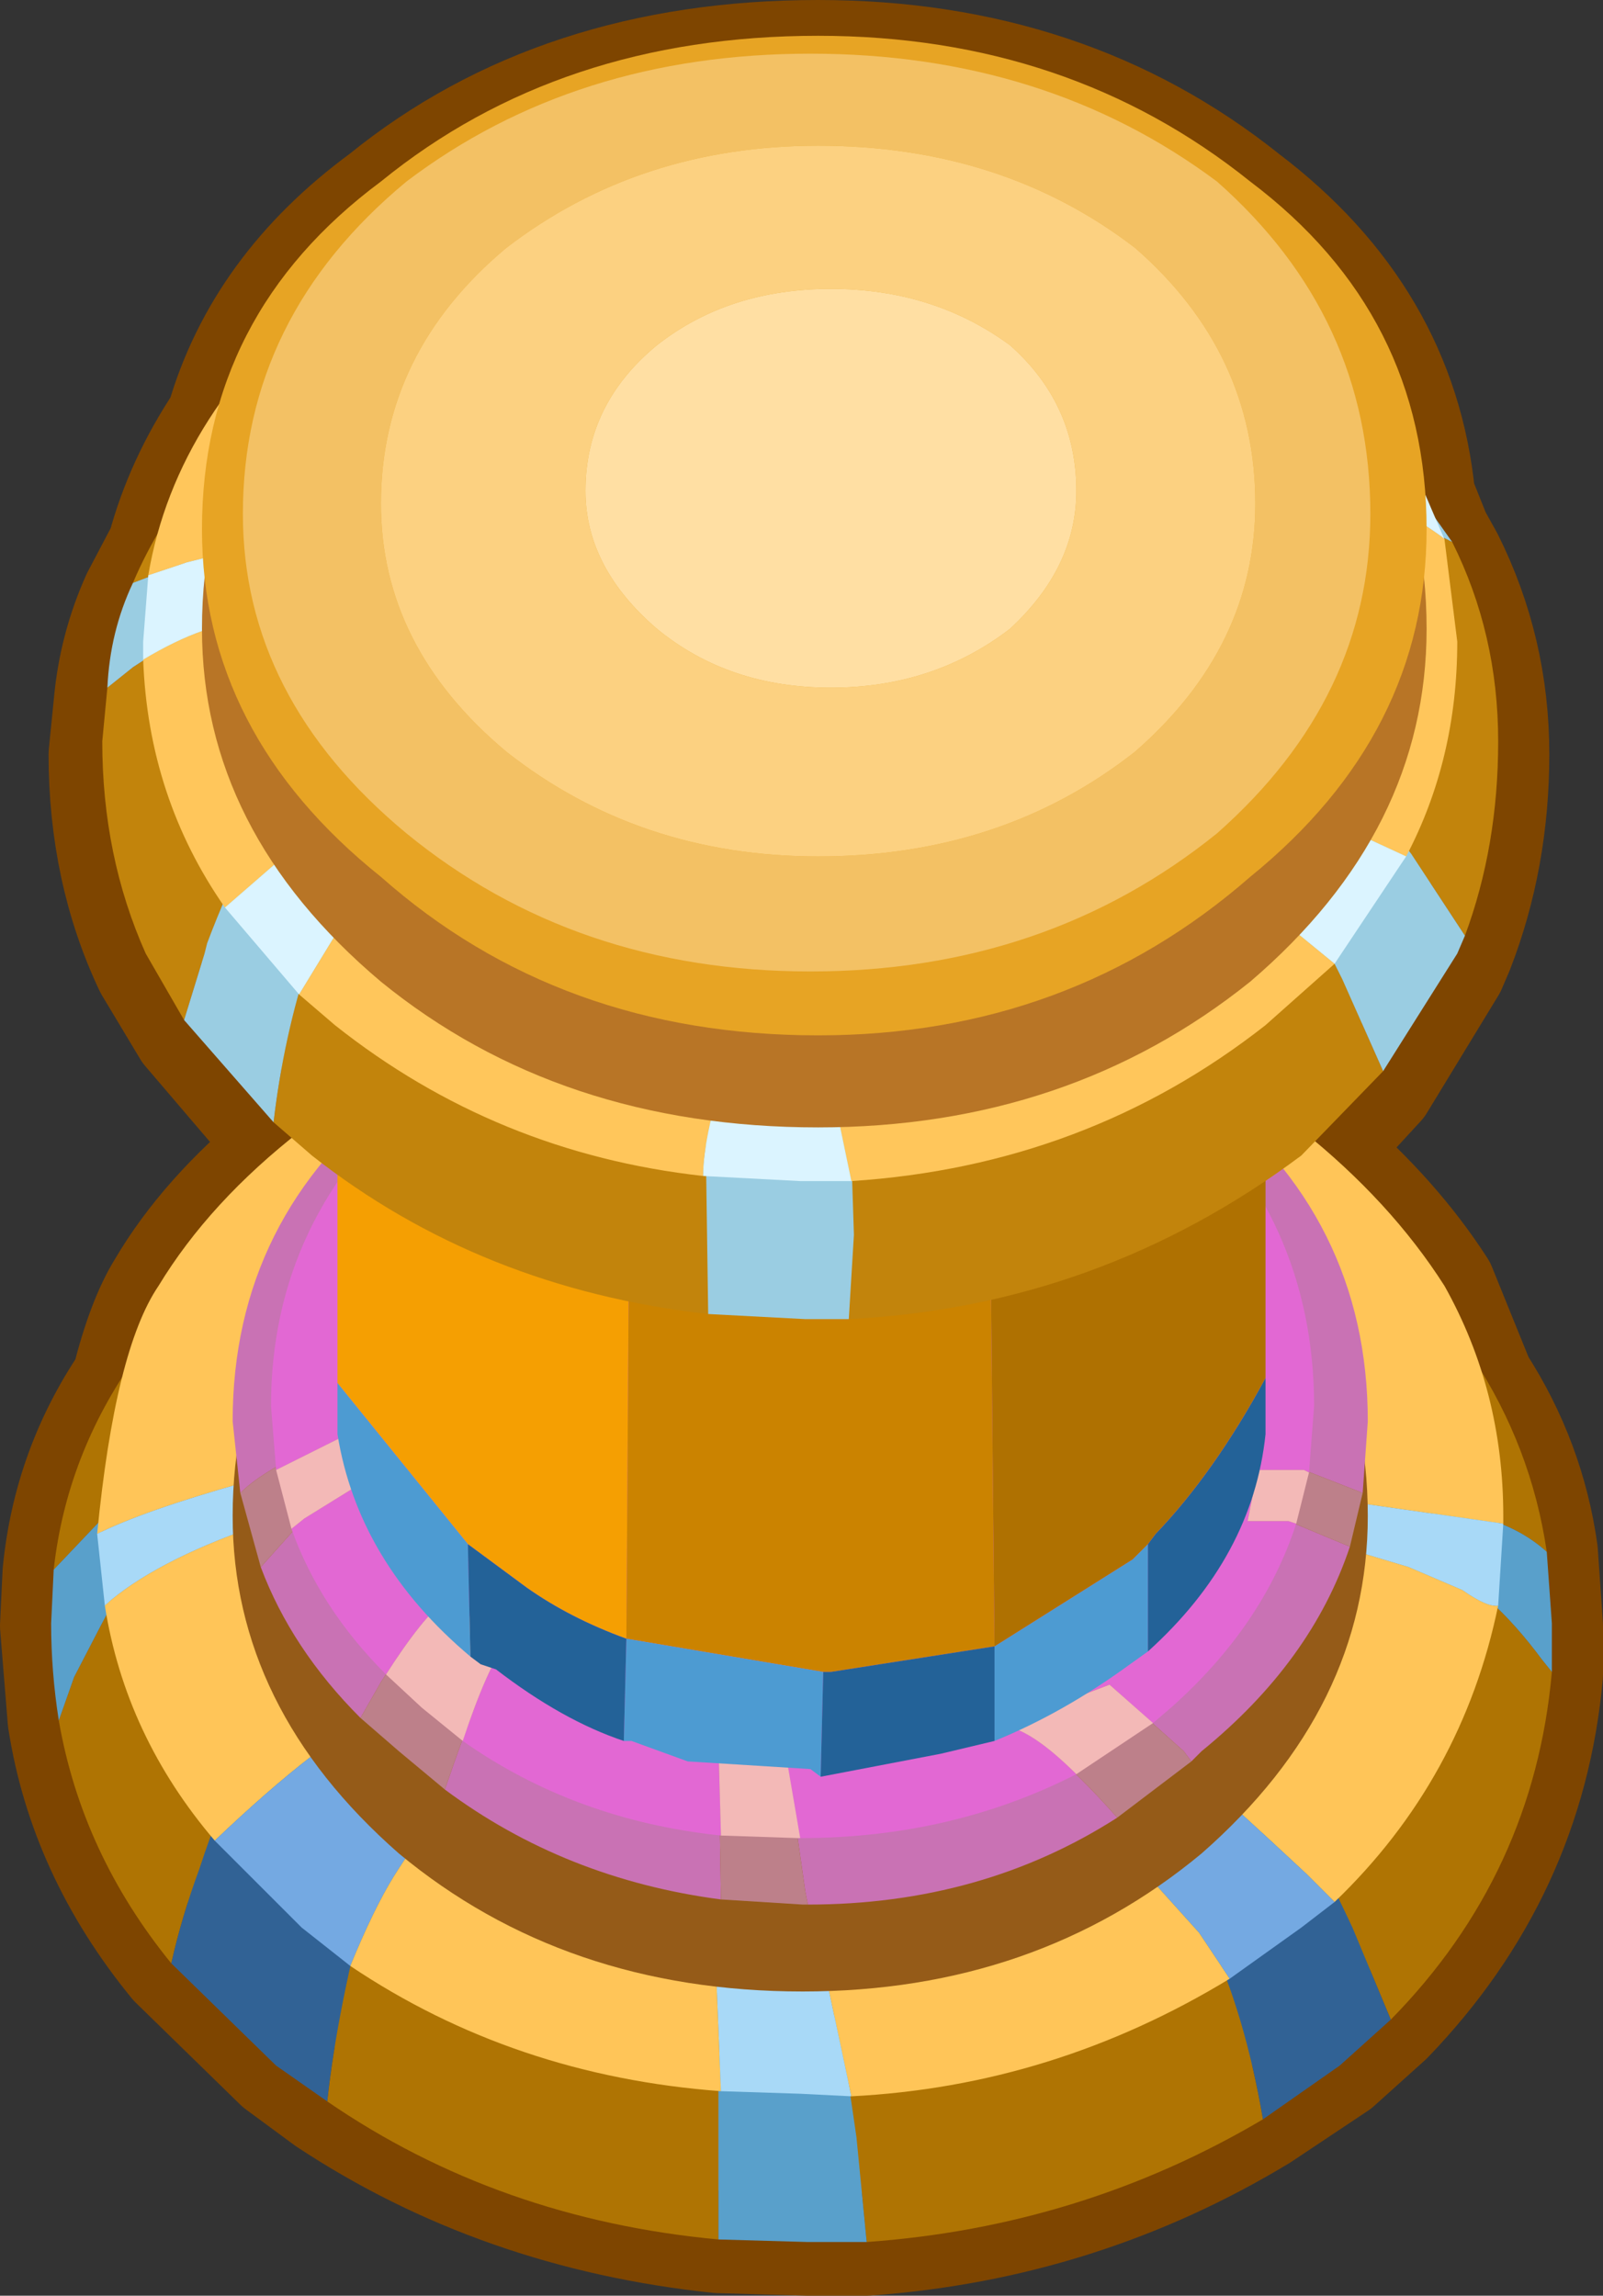 <?xml version="1.0" encoding="UTF-8" standalone="no"?>
<svg xmlns:xlink="http://www.w3.org/1999/xlink" height="44.9px" width="31.35px" xmlns="http://www.w3.org/2000/svg">
  <rect width="100%" height="100%" fill="#333333" stroke="none"/>
  <g transform="matrix(1.0, 0.0, 0.0, 1.0, 0.35, -3.25)">
    <path d="M27.8 13.7 L28.05 14.15 Q28.95 15.95 28.95 18.0 28.95 20.05 28.25 21.85 L28.1 22.2 26.7 24.5 25.55 25.75 Q27.0 27.0 27.9 28.4 L28.65 30.25 Q29.65 31.8 29.9 33.6 L30.0 35.05 30.0 36.0 Q29.65 39.9 26.85 42.8 L25.85 43.7 24.35 44.7 Q20.8 46.85 16.6 47.15 L15.45 47.15 13.7 47.1 Q9.4 46.65 6.0 44.4 L5.05 43.7 3.0 41.7 Q1.2 39.5 0.8 36.9 L0.65 35.05 0.7 34.0 Q0.9 31.95 2.05 30.25 2.35 29.05 2.75 28.4 3.6 26.95 5.2 25.65 L5.0 25.5 3.25 23.45 2.5 22.2 Q1.6 20.3 1.6 18.0 L1.7 17.0 Q1.8 15.9 2.25 14.9 L2.75 13.95 Q3.1 12.65 3.9 11.45 4.65 8.85 7.1 7.05 10.55 4.25 15.65 4.25 20.55 4.25 24.05 7.05 27.15 9.4 27.5 12.95 L27.8 13.7" fill="#a67007" fill-rule="evenodd" stroke="none"/>
    <path d="M27.8 13.7 L28.05 14.15 Q28.95 15.95 28.95 18.0 28.95 20.05 28.25 21.85 L28.1 22.2 26.7 24.5 25.55 25.75 Q27.0 27.0 27.9 28.4 L28.65 30.25 Q29.65 31.8 29.9 33.6 L30.0 35.05 30.0 36.0 Q29.65 39.9 26.85 42.8 L25.85 43.7 24.35 44.7 Q20.8 46.85 16.6 47.15 L15.45 47.15 13.7 47.1 Q9.4 46.65 6.0 44.4 L5.05 43.7 3.0 41.7 Q1.2 39.5 0.8 36.9 L0.65 35.05 0.7 34.0 Q0.9 31.95 2.05 30.25 2.35 29.05 2.75 28.4 3.6 26.95 5.2 25.65 L5.0 25.5 3.25 23.45 2.5 22.2 Q1.6 20.3 1.6 18.0 L1.7 17.0 Q1.8 15.9 2.25 14.9 L2.75 13.95 Q3.1 12.65 3.9 11.45 4.65 8.85 7.1 7.05 10.55 4.25 15.65 4.25 20.55 4.25 24.05 7.05 27.15 9.4 27.5 12.95 L27.8 13.7 Z" fill="none" stroke="#7e4500" stroke-linecap="round" stroke-linejoin="round" stroke-width="2.0"/>
    <path d="M0.7 33.95 Q0.95 31.7 2.3 29.8 3.35 28.35 5.05 27.05 9.45 23.6 15.45 23.6 21.25 23.6 25.85 27.05 27.45 28.35 28.45 29.8 29.6 31.55 29.9 33.6 29.4 33.15 28.7 32.95 L27.65 32.65 27.7 33.35 27.7 33.8 Q28.8 34.35 29.8 35.7 L30.0 35.95 Q29.65 39.9 26.85 42.75 L26.1 40.95 Q24.65 37.85 23.4 36.35 L21.95 37.5 21.25 38.0 Q22.6 39.55 23.3 41.15 24.0 42.65 24.35 44.7 20.8 46.8 16.6 47.1 L16.4 45.05 16.05 42.65 15.1 42.95 13.85 42.7 13.7 43.5 13.7 47.05 Q9.4 46.65 6.05 44.35 6.25 42.5 6.9 40.1 L7.85 37.2 5.55 35.65 Q4.35 37.35 3.55 39.8 3.2 40.75 3.0 41.65 1.25 39.5 0.8 36.9 L1.1 36.05 1.8 34.7 1.6 33.6 1.65 32.95 0.7 33.95" fill="#af7403" fill-rule="evenodd" stroke="none"/>
    <path d="M0.7 33.95 L1.65 32.95 1.6 33.6 1.8 34.7 1.1 36.05 0.8 36.9 Q0.65 35.95 0.65 35.0 L0.7 33.95 M13.7 47.05 L13.7 43.5 13.85 42.7 15.1 42.95 16.05 42.65 16.4 45.05 16.6 47.1 15.45 47.1 13.7 47.05 M30.0 35.95 L29.8 35.7 Q28.8 34.35 27.7 33.8 L27.7 33.35 27.65 32.65 28.7 32.95 Q29.4 33.15 29.9 33.6 L30.0 35.0 30.0 35.95" fill="#59a0cb" fill-rule="evenodd" stroke="none"/>
    <path d="M3.0 41.65 Q3.2 40.75 3.55 39.8 4.35 37.35 5.55 35.65 L7.85 37.2 6.9 40.1 Q6.25 42.5 6.05 44.35 L5.05 43.65 3.0 41.65 M24.35 44.7 Q24.0 42.65 23.3 41.15 22.6 39.55 21.25 38.0 L21.95 37.5 23.4 36.35 Q24.65 37.85 26.1 40.95 L26.85 42.75 25.85 43.65 24.35 44.7" fill="#316295" fill-rule="evenodd" stroke="none"/>
    <path d="M1.55 33.25 Q1.9 29.65 2.75 28.4 3.75 26.75 5.55 25.35 9.7 22.05 15.3 22.05 20.9 22.05 25.1 25.35 26.85 26.75 27.9 28.4 29.05 30.45 29.05 32.9 L29.05 33.05 26.25 32.65 26.2 33.6 27.2 33.9 28.25 34.35 Q28.75 34.7 28.95 34.65 28.25 38.05 25.75 40.45 L25.2 39.9 24.5 39.25 23.9 38.7 23.45 38.45 23.35 38.5 21.5 39.5 22.2 40.05 23.1 41.05 23.7 41.95 Q20.25 44.05 16.3 44.25 L15.6 40.95 13.6 40.5 13.75 44.15 Q9.7 43.85 6.5 41.7 6.95 40.6 7.35 39.95 8.2 38.6 8.8 38.2 L7.45 37.15 7.15 36.7 Q5.95 37.25 3.85 39.25 2.1 37.2 1.7 34.65 2.65 33.8 4.65 33.1 L4.4 32.25 Q2.45 32.8 1.55 33.25" fill="#ffc558" fill-rule="evenodd" stroke="none"/>
    <path d="M1.7 34.65 L1.55 33.25 Q2.45 32.8 4.4 32.25 L4.65 33.1 Q2.65 33.8 1.7 34.65 M29.05 33.05 L28.95 34.65 Q28.75 34.7 28.25 34.35 L27.2 33.9 26.2 33.6 26.25 32.65 29.05 33.05 M16.3 44.25 L15.3 44.2 13.75 44.15 13.6 40.5 15.6 40.95 16.3 44.25" fill="#a8d9f7" fill-rule="evenodd" stroke="none"/>
    <path d="M25.75 40.45 L25.1 40.95 23.7 41.95 23.1 41.05 22.2 40.05 21.5 39.5 23.35 38.5 23.45 38.45 23.9 38.7 24.5 39.25 25.2 39.9 25.75 40.45 M6.5 41.7 L5.55 40.95 3.85 39.25 Q5.95 37.25 7.15 36.7 L7.45 37.15 8.8 38.2 Q8.2 38.6 7.35 39.95 6.95 40.6 6.5 41.7" fill="#74a9e2" fill-rule="evenodd" stroke="none"/>
    <path d="M7.45 39.5 Q4.2 36.65 4.2 32.9 4.2 28.9 7.45 26.25 10.7 23.45 15.35 23.45 19.9 23.45 23.15 26.25 26.4 28.9 26.4 32.9 26.4 36.65 23.15 39.5 19.9 42.2 15.35 42.2 10.7 42.2 7.45 39.5" fill="#955b18" fill-rule="evenodd" stroke="none"/>
    <path d="M4.35 32.45 L4.2 31.05 Q4.2 27.05 7.45 24.55 10.7 21.9 15.35 21.9 19.9 21.9 23.15 24.55 26.4 27.05 26.4 31.05 L26.3 32.45 25.15 32.0 24.25 32.0 24.05 33.0 24.85 33.0 26.05 33.5 Q25.3 35.75 23.15 37.5 L22.95 37.7 22.8 37.5 21.35 36.2 19.25 37.0 Q20.0 37.1 21.5 38.8 18.85 40.5 15.45 40.5 L15.4 40.25 15.0 37.45 13.7 37.35 13.75 40.4 Q10.7 40.0 8.35 38.25 9.15 35.9 9.55 35.4 L9.25 35.2 8.45 34.55 8.4 34.5 Q7.85 34.95 7.1 36.15 L6.7 36.85 Q5.35 35.5 4.75 33.9 L5.6 32.95 6.65 32.3 6.35 31.35 Q4.9 31.9 4.35 32.45" fill="#c972b4" fill-rule="evenodd" stroke="none"/>
    <path d="M26.3 32.45 L26.05 33.5 24.85 33.0 24.05 33.0 24.25 32.0 25.15 32.0 26.3 32.45 M22.95 37.7 L21.5 38.8 Q20.0 37.1 19.25 37.0 L21.35 36.2 22.8 37.5 22.95 37.7 M15.45 40.5 L15.35 40.5 13.75 40.4 13.7 37.35 15.0 37.45 15.4 40.25 15.45 40.5 M8.35 38.25 L7.45 37.5 6.7 36.85 7.1 36.15 Q7.85 34.95 8.4 34.5 L8.45 34.55 9.25 35.2 9.55 35.4 Q9.15 35.9 8.35 38.25 M4.75 33.9 L4.35 32.45 Q4.9 31.9 6.35 31.35 L6.65 32.3 5.6 32.95 4.75 33.9" fill="#bd808a" fill-rule="evenodd" stroke="none"/>
    <path d="M5.05 32.0 L4.95 30.75 Q4.95 27.05 7.9 24.55 10.95 22.15 15.25 22.15 19.5 22.15 22.55 24.55 25.35 27.05 25.35 30.75 L25.25 32.05 25.15 32.0 24.25 32.0 24.05 33.0 24.85 33.0 25.0 33.05 Q24.35 35.05 22.55 36.65 L22.2 36.95 21.35 36.2 19.25 37.0 Q19.8 37.05 20.7 37.95 18.25 39.2 15.3 39.2 L15.0 37.45 13.7 37.35 13.75 39.15 Q10.9 38.85 8.7 37.3 9.2 35.8 9.55 35.4 L9.25 35.2 8.45 34.55 8.4 34.5 Q7.9 34.9 7.2 36.0 5.9 34.7 5.35 33.15 L5.6 32.95 6.65 32.3 6.35 31.35 5.05 32.0" fill="#e268d3" fill-rule="evenodd" stroke="none"/>
    <path d="M25.25 32.05 L25.0 33.05 24.85 33.0 24.05 33.0 24.25 32.0 25.15 32.0 25.25 32.05 M22.2 36.95 L20.7 37.95 Q19.8 37.05 19.25 37.0 L21.35 36.2 22.2 36.95 M15.3 39.2 L15.25 39.2 13.75 39.15 13.7 37.35 15.0 37.45 15.3 39.2 M8.7 37.3 L7.9 36.65 7.2 36.0 Q7.9 34.9 8.4 34.5 L8.45 34.55 9.25 35.2 9.55 35.4 Q9.2 35.8 8.7 37.3 M5.35 33.15 L5.05 32.0 6.35 31.35 6.65 32.3 5.6 32.95 5.35 33.15" fill="#f3b9b7" fill-rule="evenodd" stroke="none"/>
    <path d="M6.25 30.3 L6.25 20.15 12.0 20.15 11.9 35.3 Q10.8 34.9 9.95 34.3 L8.8 33.45 6.25 30.3" fill="#f59f02" fill-rule="evenodd" stroke="none"/>
    <path d="M12.0 20.15 L18.95 20.15 19.1 35.45 15.9 35.95 15.75 35.95 11.9 35.3 12.0 20.15" fill="#cb8300" fill-rule="evenodd" stroke="none"/>
    <path d="M22.1 35.55 L21.75 35.8 Q20.45 36.75 19.1 37.3 L19.1 35.45 21.8 33.75 22.1 33.45 22.1 35.55 M15.7 38.0 L15.5 37.85 13.1 37.7 12.0 37.3 11.85 37.3 11.9 35.3 15.75 35.95 15.7 38.0 M8.85 35.65 Q6.65 33.8 6.25 31.3 L6.25 30.3 8.8 33.45 8.85 35.65" fill="#4d9bd2" fill-rule="evenodd" stroke="none"/>
    <path d="M24.4 30.2 L24.4 30.5 24.4 31.3 Q24.15 33.7 22.1 35.55 L22.1 33.45 22.25 33.25 Q23.4 32.05 24.4 30.2 M19.1 37.3 L18.05 37.55 15.7 38.0 15.75 35.95 15.9 35.95 19.1 35.45 19.1 37.3 M11.85 37.3 Q10.65 36.9 9.35 35.9 L9.05 35.8 8.85 35.65 8.8 33.45 9.95 34.3 Q10.8 34.9 11.9 35.3 L11.85 37.3" fill="#236298" fill-rule="evenodd" stroke="none"/>
    <path d="M18.95 20.15 L24.4 20.15 24.4 30.2 Q23.4 32.05 22.25 33.25 L22.1 33.45 21.8 33.75 19.1 35.45 18.95 20.15" fill="#af7101" fill-rule="evenodd" stroke="none"/>
    <path d="M26.6 11.8 Q25.7 11.9 25.15 12.2 L25.4 13.25 26.5 13.1 Q26.95 13.1 27.85 13.75 L28.05 13.85 Q28.95 15.65 28.95 17.75 28.95 19.8 28.3 21.55 L27.25 19.95 25.45 17.65 23.95 19.45 25.65 21.9 25.9 22.4 26.7 24.2 25.1 25.85 Q21.15 28.8 16.25 29.05 L16.35 27.4 16.25 24.3 16.2 23.1 14.5 23.2 13.45 23.15 13.45 25.45 13.5 28.95 Q9.05 28.45 5.75 25.85 L5.0 25.2 Q5.2 23.5 5.7 22.0 L5.75 21.9 6.75 19.7 5.55 18.1 Q4.45 19.7 3.7 21.7 L3.65 21.9 3.25 23.2 2.5 21.9 Q1.65 20.0 1.65 17.75 L1.75 16.7 2.25 16.3 Q3.6 15.4 4.6 15.4 L4.8 15.45 4.65 14.55 4.7 13.9 3.3 14.25 2.25 14.65 Q3.25 12.3 5.75 10.4 8.55 8.15 12.25 7.5 L15.4 7.2 18.55 7.5 Q22.1 8.15 25.1 10.4 L26.6 11.8" fill="#c2840c" fill-rule="evenodd" stroke="none"/>
    <path d="M28.05 13.85 L27.85 13.75 Q26.95 13.1 26.5 13.1 L25.4 13.25 25.15 12.2 Q25.7 11.9 26.6 11.8 L28.05 13.85 M2.25 14.65 L3.3 14.25 4.7 13.9 4.65 14.55 4.8 15.45 4.6 15.4 Q3.6 15.4 2.25 16.3 L1.75 16.7 Q1.8 15.6 2.25 14.65 M3.25 23.2 L3.65 21.9 3.7 21.7 Q4.45 19.7 5.55 18.1 L6.75 19.7 5.75 21.9 5.7 22.0 Q5.2 23.5 5.0 25.2 L3.25 23.2 M13.5 28.95 L13.45 25.45 13.45 23.15 14.5 23.2 16.2 23.1 16.25 24.3 16.35 27.4 16.25 29.05 15.4 29.05 13.5 28.95 M26.7 24.2 L25.9 22.4 25.65 21.9 23.95 19.45 25.45 17.65 27.25 19.95 28.3 21.55 28.15 21.9 26.7 24.2" fill="#9acde2" fill-rule="evenodd" stroke="none"/>
    <path d="M27.0 11.7 L26.95 11.7 25.15 12.2 25.4 13.25 26.5 13.1 Q26.95 13.1 27.85 13.75 L27.9 13.8 28.15 15.8 Q28.15 18.1 27.15 20.0 L25.2 19.1 23.7 20.4 23.6 20.5 24.1 20.75 25.75 22.1 24.4 23.3 Q20.9 26.05 16.3 26.35 L15.8 23.95 15.1 23.95 13.95 23.75 Q13.4 25.45 13.4 26.25 9.35 25.8 6.2 23.3 L5.5 22.7 6.75 20.65 Q5.95 20.05 5.95 19.35 L4.05 21.0 Q2.55 18.85 2.45 16.15 3.7 15.4 4.6 15.4 L4.8 15.45 4.65 14.55 4.7 13.9 3.3 14.25 2.55 14.5 Q3.1 11.25 6.2 8.8 10.1 5.85 15.3 5.85 20.5 5.85 24.4 8.8 26.1 10.15 27.0 11.7" fill="#ffc65b" fill-rule="evenodd" stroke="none"/>
    <path d="M27.9 13.8 L27.85 13.75 Q26.95 13.1 26.5 13.1 L25.4 13.25 25.15 12.2 26.95 11.7 27.0 11.7 27.9 13.8 M2.55 14.5 L3.3 14.25 4.7 13.9 4.65 14.55 4.8 15.45 4.6 15.4 Q3.7 15.4 2.45 16.15 L2.45 15.8 2.55 14.5 M4.05 21.0 L5.95 19.35 Q5.95 20.05 6.75 20.65 L5.5 22.7 4.05 21.0 M13.4 26.25 Q13.4 25.45 13.95 23.75 L15.1 23.95 15.8 23.95 16.3 26.35 15.3 26.35 13.4 26.25 M25.75 22.1 L24.1 20.75 23.6 20.5 23.7 20.4 25.2 19.1 27.15 20.0 25.75 22.1" fill="#dbf4ff" fill-rule="evenodd" stroke="none"/>
    <path d="M7.1 22.45 Q3.6 19.5 3.6 15.55 3.6 11.3 7.1 8.55 10.6 5.55 15.65 5.55 20.55 5.55 24.1 8.55 27.55 11.3 27.55 15.55 27.55 19.5 24.1 22.45 20.55 25.3 15.65 25.3 10.6 25.3 7.1 22.45" fill="#b87526" fill-rule="evenodd" stroke="none"/>
    <path d="M7.1 20.4 Q3.6 17.6 3.6 13.6 3.6 9.4 7.1 6.8 10.6 3.95 15.65 3.95 20.55 3.95 24.1 6.8 27.55 9.4 27.55 13.6 27.55 17.6 24.1 20.4 20.55 23.5 15.65 23.5 10.6 23.5 7.1 20.4" fill="#e7a424" fill-rule="evenodd" stroke="none"/>
    <path d="M23.45 19.55 Q20.1 22.25 15.5 22.25 10.9 22.25 7.6 19.55 4.4 16.9 4.4 13.3 4.4 9.45 7.6 6.8 10.9 4.3 15.5 4.3 20.1 4.3 23.45 6.8 26.45 9.45 26.45 13.3 26.45 16.9 23.45 19.55 M21.85 17.95 Q24.2 15.9 24.2 13.1 24.2 10.15 21.85 8.1 19.25 6.1 15.65 6.1 12.15 6.1 9.55 8.1 7.1 10.15 7.1 13.1 7.1 15.9 9.55 17.95 12.15 20.0 15.65 20.0 19.25 20.0 21.85 17.95" fill="#f3c164" fill-rule="evenodd" stroke="none"/>
    <path d="M21.85 17.95 Q19.25 20.0 15.65 20.0 12.15 20.0 9.55 17.95 7.1 15.9 7.1 13.1 7.1 10.15 9.55 8.1 12.15 6.1 15.65 6.1 19.25 6.1 21.85 8.1 24.2 10.15 24.2 13.1 24.2 15.9 21.85 17.95 M19.4 10.0 Q17.9 8.9 15.9 8.9 13.9 8.9 12.5 10.0 11.1 11.15 11.1 12.85 11.1 14.35 12.5 15.55 13.9 16.7 15.9 16.7 17.9 16.7 19.4 15.55 20.7 14.35 20.7 12.85 20.7 11.15 19.4 10.0" fill="#fcd181" fill-rule="evenodd" stroke="none"/>
    <path d="M19.4 10.0 Q20.7 11.15 20.7 12.85 20.7 14.35 19.4 15.55 17.9 16.7 15.9 16.7 13.9 16.7 12.5 15.55 11.1 14.35 11.1 12.85 11.1 11.15 12.5 10.0 13.9 8.9 15.9 8.9 17.9 8.9 19.4 10.0" fill="#ffdfa3" fill-rule="evenodd" stroke="none"/>
  </g>
</svg>
